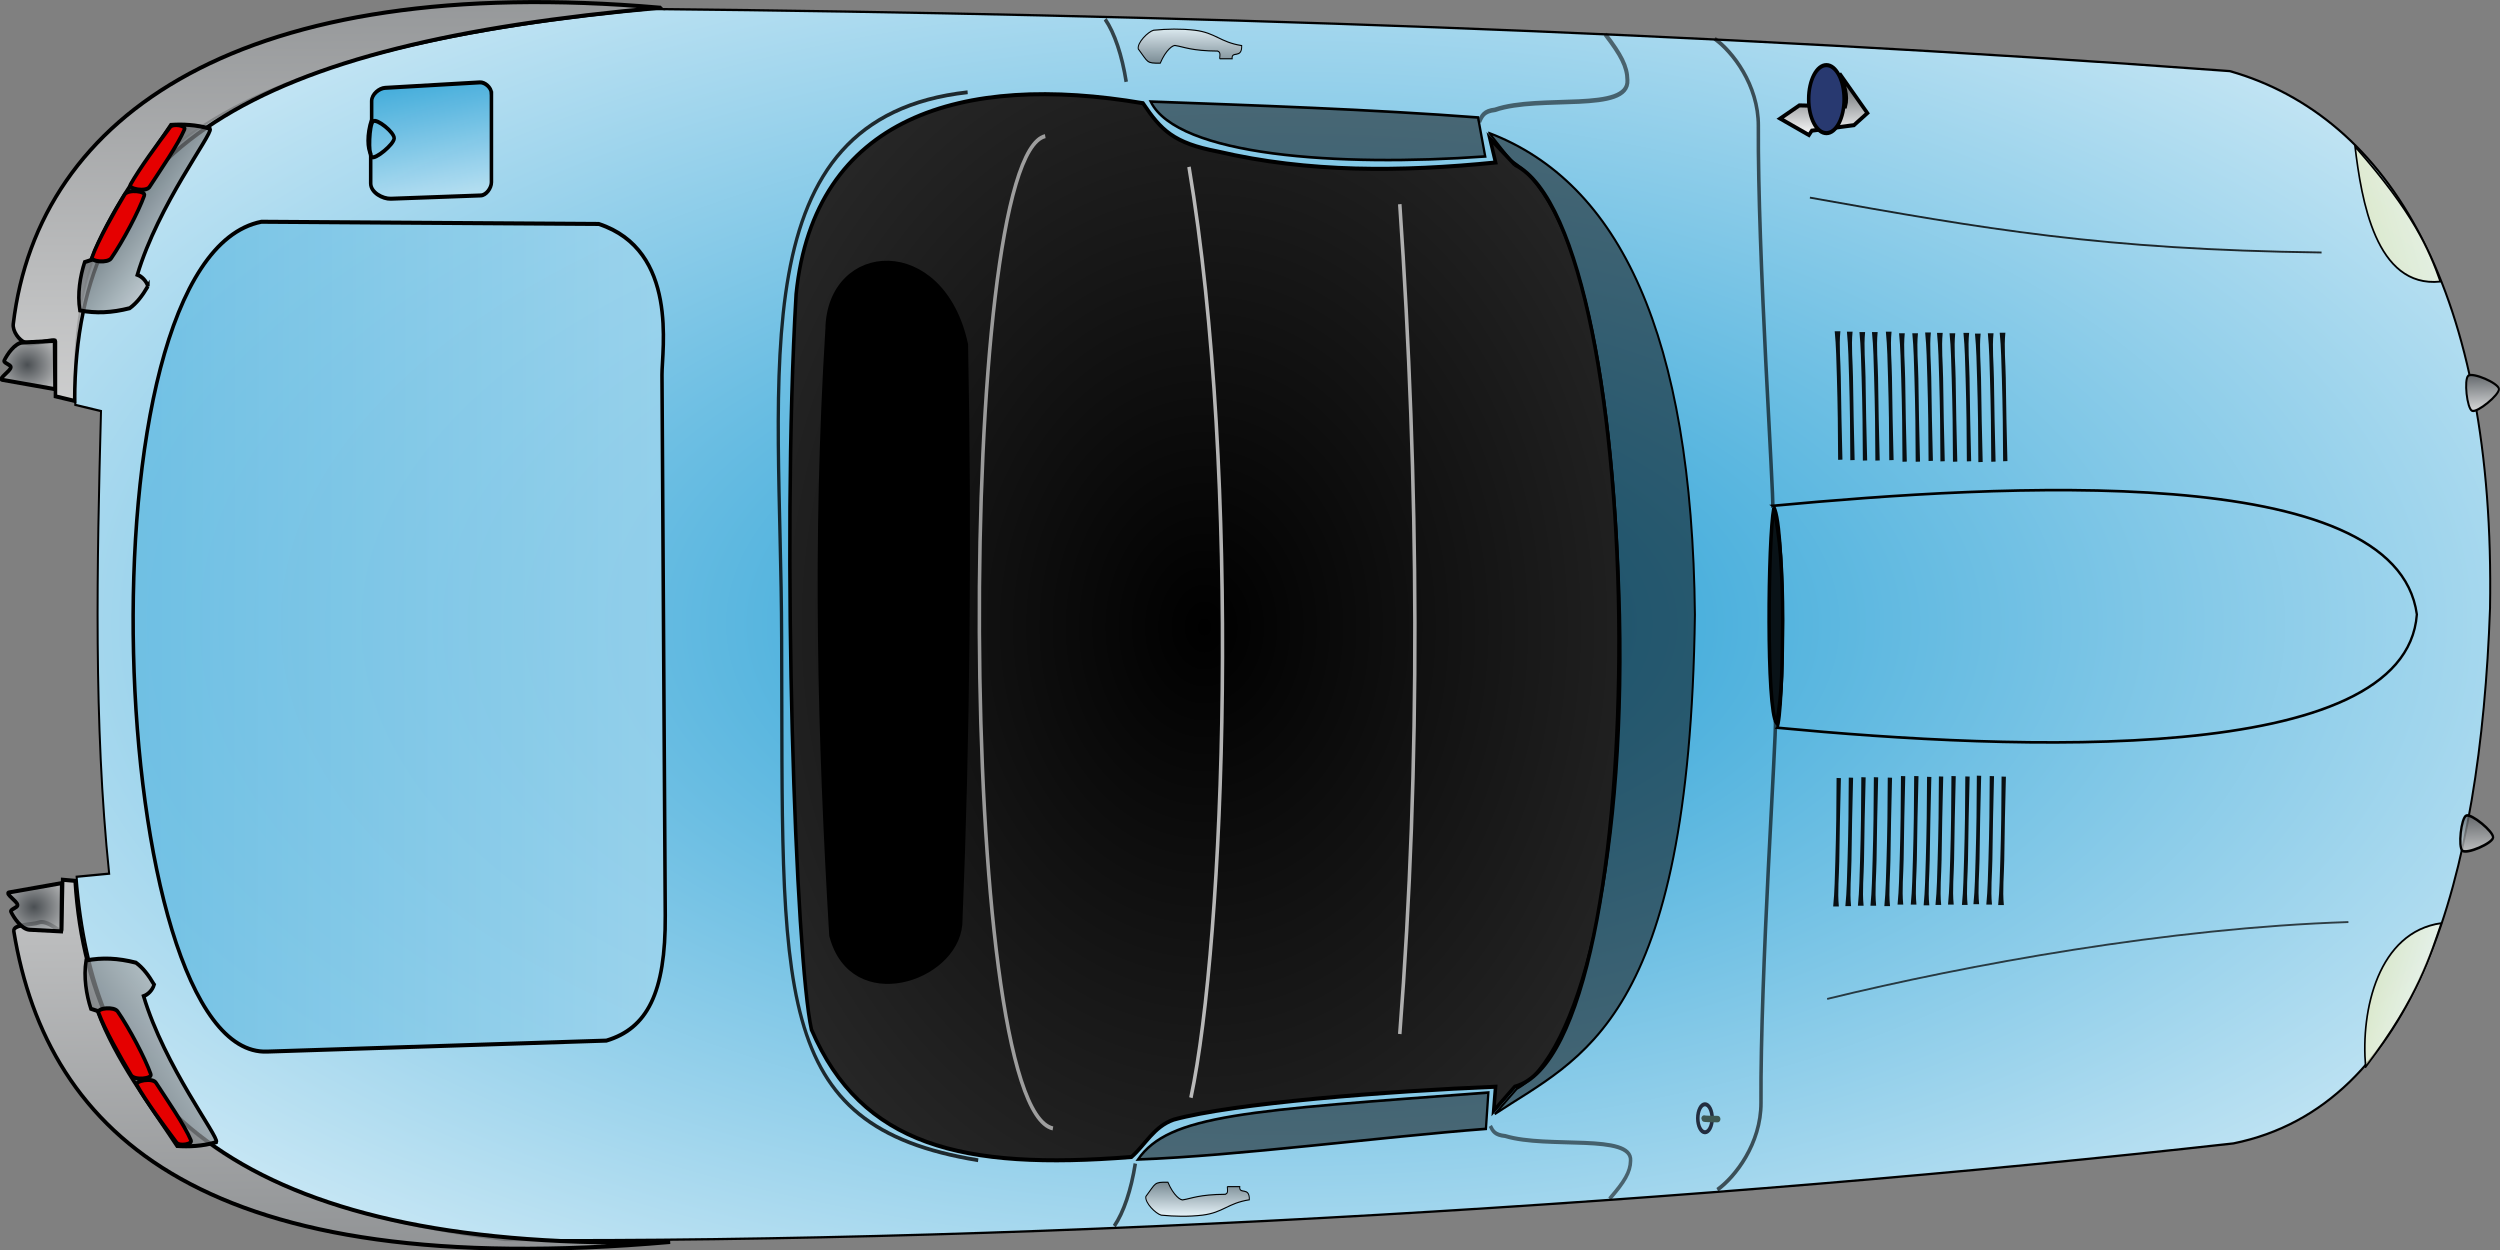 <?xml version="1.0" encoding="UTF-8" standalone="no"?>
<!-- Created with Inkscape (http://www.inkscape.org/) -->

<svg
   xmlns:dc="http://purl.org/dc/elements/1.1/"
   xmlns:cc="http://creativecommons.org/ns#"
   xmlns:rdf="http://www.w3.org/1999/02/22-rdf-syntax-ns#"
   xmlns:svg="http://www.w3.org/2000/svg"
   xmlns="http://www.w3.org/2000/svg"
   xmlns:xlink="http://www.w3.org/1999/xlink"
   xmlns:sodipodi="http://sodipodi.sourceforge.net/DTD/sodipodi-0.dtd"
   xmlns:inkscape="http://www.inkscape.org/namespaces/inkscape"
   id="svg1"
   sodipodi:docname="car15_h2.svg"
   viewBox="0 0 800.016 400.002"
   sodipodi:version="0.32"
   version="1.0"
   inkscape:version="0.48.4 r9939"
   width="100%"
   height="100%">
  <rect x="0" y="0" width="800.016" height="400.002" fill="#808080" stroke="none"/>
  <defs
     id="defs3">
    <linearGradient
       id="linearGradient924">
      <stop
         id="stop925"
         style="stop-color:#bfca54"
         offset="0" />
      <stop
         id="stop926"
         style="stop-color:#fff"
         offset="1" />
    </linearGradient>
    <linearGradient
       id="linearGradient909">
      <stop
         id="stop910"
         style="stop-color:#393f44"
         offset="0" />
      <stop
         id="stop911"
         style="stop-color:#fff"
         offset="1" />
    </linearGradient>
    <linearGradient
       id="linearGradient903">
      <stop
         id="stop904"
         style="stop-color:#1e9cd4"
         offset="0" />
      <stop
         id="stop905"
         style="stop-color:#fff"
         offset="1" />
    </linearGradient>
    <radialGradient
       id="radialGradient2047"
       xlink:href="#linearGradient903"
       gradientUnits="userSpaceOnUse"
       cy="345.03"
       cx="580.78"
       gradientTransform="scale(0.667,1.498)"
       r="502.59"
       inkscape:collect="always" />
    <linearGradient
       id="linearGradient2049"
       y2="64.764"
       xlink:href="#linearGradient909"
       gradientUnits="userSpaceOnUse"
       x2="328.31"
       gradientTransform="scale(0.98,1.02)"
       y1="65.065"
       x1="307.33"
       inkscape:collect="always" />
    <radialGradient
       id="radialGradient2051"
       gradientUnits="userSpaceOnUse"
       cy="578.67"
       cx="366.75"
       gradientTransform="scale(1.059,0.944)"
       r="1340.2"
       inkscape:collect="always">
      <stop
         id="stop900"
         offset="0" />
      <stop
         id="stop901"
         style="stop-color:#fff"
         offset="1" />
    </radialGradient>
    <linearGradient
       id="linearGradient2053"
       y2="543.99"
       xlink:href="#linearGradient903"
       gradientUnits="userSpaceOnUse"
       x2="327.62"
       gradientTransform="scale(1.166,0.858)"
       y1="1332"
       x1="325.1"
       inkscape:collect="always" />
    <linearGradient
       id="linearGradient2055"
       y2="248.89"
       xlink:href="#linearGradient909"
       gradientUnits="userSpaceOnUse"
       x2="287"
       gradientTransform="scale(0.793,1.26)"
       y1="248.85"
       x1="258.47"
       inkscape:collect="always" />
    <linearGradient
       id="linearGradient2057"
       y2="750.75"
       xlink:href="#linearGradient903"
       gradientUnits="userSpaceOnUse"
       x2="290.32"
       gradientTransform="scale(0.91,1.099)"
       y1="762.09"
       x1="229.83"
       inkscape:collect="always" />
    <linearGradient
       id="linearGradient2059"
       y2="297.48"
       xlink:href="#linearGradient909"
       gradientUnits="userSpaceOnUse"
       x2="1073.4"
       gradientTransform="scale(0.542,1.844)"
       y1="296.65"
       x1="1045.4"
       inkscape:collect="always" />
    <linearGradient
       id="linearGradient2061"
       y2="299.53"
       xlink:href="#linearGradient909"
       gradientUnits="userSpaceOnUse"
       x2="352.13"
       gradientTransform="scale(0.542,1.844)"
       y1="300.36"
       x1="384.64"
       inkscape:collect="always" />
    <linearGradient
       id="linearGradient2063"
       y2="648.34"
       xlink:href="#linearGradient909"
       gradientUnits="userSpaceOnUse"
       x2="487.28"
       gradientTransform="scale(0.735,1.36)"
       y1="651.15"
       x1="5.042"
       inkscape:collect="always" />
    <linearGradient
       id="linearGradient2065"
       y2="594.92"
       xlink:href="#linearGradient909"
       gradientUnits="userSpaceOnUse"
       x2="572.16"
       gradientTransform="scale(0.702,1.424)"
       y1="586.77"
       x1="1088.8"
       inkscape:collect="always" />
    <linearGradient
       id="linearGradient2067"
       y2="1010.9"
       xlink:href="#linearGradient909"
       gradientUnits="userSpaceOnUse"
       x2="439.06"
       gradientTransform="scale(1.114,0.898)"
       y1="1075.7"
       x1="498.96"
       inkscape:collect="always" />
    <linearGradient
       id="linearGradient2069"
       y2="1022.4"
       xlink:href="#linearGradient909"
       gradientUnits="userSpaceOnUse"
       x2="245.22"
       gradientTransform="scale(1.114,0.898)"
       y1="1058"
       x1="208.47"
       inkscape:collect="always" />
    <radialGradient
       id="radialGradient2071"
       xlink:href="#linearGradient909"
       gradientUnits="userSpaceOnUse"
       cy="882.53"
       cx="338.68"
       gradientTransform="scale(0.893,1.12)"
       r="16.015"
       inkscape:collect="always" />
    <radialGradient
       id="radialGradient2073"
       xlink:href="#linearGradient909"
       gradientUnits="userSpaceOnUse"
       cy="880.27"
       cx="537.74"
       gradientTransform="scale(0.893,1.12)"
       r="17.284"
       inkscape:collect="always" />
    <linearGradient
       id="linearGradient2075"
       y2="105.9"
       xlink:href="#linearGradient924"
       gradientUnits="userSpaceOnUse"
       x2="414.83"
       gradientTransform="scale(1.275,0.784)"
       y1="192.22"
       x1="367.2"
       inkscape:collect="always" />
    <linearGradient
       id="linearGradient2077"
       y2="76.571"
       xlink:href="#linearGradient924"
       gradientUnits="userSpaceOnUse"
       x2="196.39"
       gradientTransform="scale(1.174,0.852)"
       y1="226.92"
       x1="261.44"
       inkscape:collect="always" />
    <linearGradient
       id="linearGradient2079"
       y2="66.929"
       xlink:href="#linearGradient909"
       gradientUnits="userSpaceOnUse"
       x2="475.92"
       gradientTransform="scale(0.981,1.02)"
       y1="67.232"
       x1="455.16"
       inkscape:collect="always" />
  </defs>
  <sodipodi:namedview
     id="base"
     bordercolor="#666666"
     inkscape:pageshadow="2"
     inkscape:window-y="35"
     pagecolor="#ffffff"
     inkscape:window-height="807"
     inkscape:zoom="0.43415837"
     inkscape:window-x="0"
     borderopacity="1.0"
     inkscape:current-layer="svg1"
     inkscape:cx="-25.656628"
     inkscape:cy="206.99421"
     inkscape:window-width="1440"
     inkscape:pageopacity="0.0"
     showgrid="false"
     fit-margin-top="0"
     fit-margin-left="0"
     fit-margin-right="0"
     fit-margin-bottom="0"
     inkscape:window-maximized="1" />
  <g
     id="g1972"
     transform="matrix(0,0.976,-0.852,0,850.882,-178.423)">
    <path
       id="path832"
       sodipodi:nodetypes="cccccccccc"
       style="fill:url(#radialGradient2047);fill-opacity:1;fill-rule:nonzero;stroke:#000000;stroke-width:0.75"
       d="m 382.23,63.446 c 88.52,3.626 163.3,27.611 175.48,96.384 19.21,196.57 32.71,444.35 31.67,649.25 -12.22,113.16 -49.37,154.55 -119.1,160.83 l -1.02,-12.22 c -49.28,5.86 -101.36,4.59 -151.67,3.06 l -2.03,9.67 c -71.77,3.22 -114.52,-35.29 -129.79,-216.31 1.7,-193.58 7.47,-393.26 20.36,-592.94 14.93,-60.06 72.61,-99.76 176.1,-97.724 z"
       inkscape:connector-curvature="0" />
    <path
       id="path933"
       sodipodi:nodetypes="czzz"
       style="fill:url(#linearGradient2049);fill-rule:evenodd;stroke:#000000;stroke-width:0.75"
       d="m 317.51,70.18 c 0.72,-1.919 -5.27,-10.317 -7.19,-10.077 -1.92,0.24 -5.52,9.837 -4.32,11.517 1.2,1.679 10.79,0.48 11.51,-1.44 z"
       inkscape:connector-curvature="0" />
    <path
       id="path826"
       sodipodi:nodetypes="ccccccccccccc"
       style="fill:url(#radialGradient2051);fill-rule:evenodd;stroke:#000000;stroke-width:1pt"
       d="m 236.81,429.75 c 22.31,-51.11 289.35,-53.26 302.31,0 l 7.92,7.92 -7.92,-0.72 c 1.44,40.67 5.4,98.61 10.79,120.92 2.28,7.44 8.16,10.56 12.24,15.84 4.44,63.82 -3.72,101.37 -41.75,120.2 -23.15,5.88 -157.15,11.4 -241.12,5.76 -58.31,-6.72 -72.7,-62.38 -62.63,-130.28 8.88,-6.84 13.08,-11.52 15.84,-28.07 6.96,-34.07 6.72,-68.86 3.6,-104.37 l -7.92,2.16 8.64,-9.36 z"
       inkscape:connector-curvature="0" />
    <path
       id="path827"
       sodipodi:nodetypes="cc"
       style="fill:none;stroke:#ffffff;stroke-width:1pt;stroke-opacity:0.648"
       d="m 249.76,472.94 c 92.14,-7.2 182.83,-7.92 272.08,0"
       inkscape:connector-curvature="0" />
    <path
       id="path828"
       sodipodi:nodetypes="cc"
       style="fill:none;stroke:#ffffff;stroke-width:1pt;stroke-opacity:0.695"
       d="M 542.72,551.39 C 490.65,538.68 339.98,532.44 237.53,552.11"
       inkscape:connector-curvature="0" />
    <path
       id="path829"
       sodipodi:nodetypes="cc"
       style="fill:none;stroke:#ffffff;stroke-width:1pt;stroke-opacity:0.57"
       d="m 227.45,606.1 c 6.96,33.59 318.39,33.35 325.34,-2.88"
       inkscape:connector-curvature="0" />
    <path
       id="path830"
       sodipodi:nodetypes="ccccc"
       style="fill:#000000;fill-rule:evenodd;stroke:#000000;stroke-width:2.5"
       d="m 290.79,687.43 c 69.46,4.92 133.52,3 198.66,-1.44 25.08,-7.56 14.16,-45.7 -3.6,-47.5 -60.46,-2.88 -126.68,-3.6 -190.02,-2.16 -35.51,8.75 -32.87,50.62 -5.04,51.1 z"
       inkscape:connector-curvature="0" />
    <path
       id="path831"
       sodipodi:nodetypes="csscccc"
       style="fill:url(#linearGradient2053);fill-opacity:0.75;fill-rule:evenodd;stroke:#000000;stroke-width:1pt"
       d="m 256.24,773.81 c 8.64,-30.11 41.43,-23.7 49.49,-23.76 l 177.22,-1.23 c 25.56,-0.18 37.09,6.93 41.05,22.11 l 3.6,127.4 c 2.16,60.46 -259.84,72.7 -272.08,2.16 l 0.72,-126.68 z"
       inkscape:connector-curvature="0" />
    <g
       id="g880">
      <path
         id="path837"
         style="fill:#000000;fill-opacity:0.918"
         d="m 291.9,245.48 c 4.78,0.55 10,-0.08 14.8,-0.15 9.1,-0.14 18.19,-0.33 27.29,-0.62 l 0.06,1.62 c -9.1,0.02 -18.19,0.16 -27.27,0.47 -4.96,0.19 -9.95,0.25 -14.88,0.81 v -2.13 z"
         inkscape:connector-curvature="0" />
      <path
         id="path838"
         style="fill:#000000;fill-opacity:0.918"
         d="m 291.94,259.09 c 4.78,0.55 10,-0.08 14.8,-0.15 9.1,-0.14 18.19,-0.33 27.29,-0.61 l 0.06,1.62 c -9.1,0.02 -18.19,0.16 -27.27,0.47 -4.95,0.18 -9.95,0.24 -14.88,0.81 v -2.14 z"
         inkscape:connector-curvature="0" />
      <path
         id="path839"
         style="fill:#000000;fill-opacity:0.918"
         d="m 292.07,283.27 c 4.78,0.55 10,-0.08 14.8,-0.15 9.09,-0.14 18.19,-0.33 27.29,-0.62 l 0.05,1.63 c -9.09,0.01 -18.18,0.16 -27.27,0.47 -4.95,0.18 -9.95,0.24 -14.87,0.81 v -2.14 z"
         inkscape:connector-curvature="0" />
      <path
         id="path840"
         style="fill:#000000;fill-opacity:0.918"
         d="m 291.94,269.02 c 4.78,0.55 10,-0.08 14.8,-0.15 9.1,-0.14 18.19,-0.33 27.29,-0.62 l 0.06,1.63 c -9.1,0.01 -18.19,0.16 -27.27,0.47 -4.95,0.18 -9.95,0.24 -14.88,0.81 v -2.14 z"
         inkscape:connector-curvature="0" />
      <path
         id="path841"
         style="fill:#000000;fill-opacity:0.918"
         d="m 292.07,278.31 c 4.78,0.55 10,-0.08 14.8,-0.15 9.09,-0.14 18.19,-0.33 27.29,-0.62 l 0.05,1.63 c -9.09,0.01 -18.18,0.15 -27.27,0.46 -4.95,0.19 -9.95,0.25 -14.87,0.81 v -2.13 z"
         inkscape:connector-curvature="0" />
      <path
         id="path842"
         style="fill:#000000;fill-opacity:0.918"
         d="m 292.19,254.77 c 4.78,0.55 10.01,-0.08 14.8,-0.15 9.1,-0.14 18.2,-0.33 27.29,-0.62 l 0.06,1.63 c -9.09,0.01 -18.18,0.15 -27.27,0.47 -4.95,0.18 -9.95,0.24 -14.88,0.8 v -2.13 z"
         inkscape:connector-curvature="0" />
      <path
         id="path843"
         style="fill:#000000;fill-opacity:0.918"
         d="m 292.07,249.93 c 4.78,0.55 10,-0.08 14.8,-0.15 9.09,-0.14 18.19,-0.33 27.29,-0.62 l 0.05,1.63 c -9.09,0.01 -18.18,0.16 -27.27,0.47 -4.95,0.18 -9.95,0.24 -14.87,0.81 v -2.14 z"
         inkscape:connector-curvature="0" />
      <path
         id="path844"
         style="fill:#000000;fill-opacity:0.918"
         d="m 291.81,273.47 c 4.78,0.55 10.01,-0.08 14.8,-0.15 9.1,-0.14 18.2,-0.33 27.29,-0.62 l 0.06,1.63 c -9.09,0.01 -18.18,0.16 -27.27,0.47 -4.95,0.18 -9.95,0.24 -14.88,0.81 v -2.14 z"
         inkscape:connector-curvature="0" />
      <path
         id="path845"
         style="fill:#000000;fill-opacity:0.918"
         d="m 292.07,264.31 c 4.78,0.55 10,-0.08 14.8,-0.15 9.09,-0.14 18.19,-0.33 27.29,-0.62 l 0.05,1.63 c -9.09,0.01 -18.18,0.16 -27.27,0.47 -4.95,0.18 -9.95,0.24 -14.87,0.81 v -2.14 z"
         inkscape:connector-curvature="0" />
      <path
         id="path846"
         style="fill:#000000;fill-opacity:0.918"
         d="m 291.56,288.23 c 4.78,0.55 10,-0.08 14.8,-0.15 9.09,-0.14 18.19,-0.33 27.29,-0.62 l 0.05,1.63 c -9.09,0.01 -18.18,0.16 -27.26,0.47 -4.96,0.18 -9.95,0.24 -14.88,0.81 v -2.14 z"
         inkscape:connector-curvature="0" />
      <path
         id="path847"
         style="fill:#000000;fill-opacity:0.918"
         d="m 291.68,293.45 c 4.79,0.55 10.01,-0.08 14.8,-0.15 9.1,-0.14 18.2,-0.33 27.3,-0.62 l 0.05,1.63 c -9.09,0.01 -18.18,0.16 -27.27,0.47 -4.95,0.18 -9.95,0.24 -14.88,0.81 v -2.14 z"
         inkscape:connector-curvature="0" />
      <path
         id="path848"
         style="fill:#000000;fill-opacity:0.918"
         d="m 291.68,298.16 c 4.79,0.55 10.01,-0.08 14.8,-0.15 9.1,-0.14 18.2,-0.33 27.3,-0.62 l 0.05,1.62 c -9.09,0.02 -18.18,0.16 -27.27,0.47 -4.95,0.19 -9.95,0.25 -14.88,0.81 v -2.13 z"
         inkscape:connector-curvature="0" />
      <path
         id="path849"
         style="fill:#000000;fill-opacity:0.918"
         d="m 291.56,302.87 c 4.78,0.55 10,-0.08 14.8,-0.15 9.09,-0.15 18.19,-0.34 27.29,-0.62 l 0.05,1.62 c -9.09,0.02 -18.18,0.16 -27.26,0.47 -4.96,0.19 -9.95,0.24 -14.88,0.81 v -2.13 z"
         inkscape:connector-curvature="0" />
      <path
         id="path850"
         style="fill:#000000;fill-opacity:0.918"
         d="m 291.43,307.45 c 4.78,0.55 10,-0.08 14.8,-0.15 9.1,-0.15 18.2,-0.33 27.29,-0.62 l 0.06,1.62 c -9.1,0.02 -18.18,0.16 -27.27,0.47 -4.95,0.19 -9.95,0.25 -14.88,0.81 v -2.13 z"
         inkscape:connector-curvature="0" />
    </g>
    <g
       id="g865">
      <path
         id="path851"
         style="fill:#000000;fill-opacity:0.918"
         d="m 479.56,246.05 c -4.78,0.55 -10,-0.08 -14.79,-0.15 -9.1,-0.14 -18.2,-0.33 -27.3,-0.62 l -0.05,1.63 c 9.09,0.01 18.18,0.16 27.27,0.47 4.95,0.18 9.95,0.24 14.87,0.81 v -2.14 z"
         inkscape:connector-curvature="0" />
      <path
         id="path852"
         style="fill:#000000;fill-opacity:0.918"
         d="m 479.52,259.67 c -4.78,0.55 -10,-0.08 -14.8,-0.15 -9.09,-0.14 -18.19,-0.33 -27.29,-0.62 l -0.05,1.63 c 9.09,0.01 18.18,0.16 27.26,0.47 4.96,0.18 9.95,0.24 14.88,0.8 v -2.13 z"
         inkscape:connector-curvature="0" />
      <path
         id="path853"
         style="fill:#000000;fill-opacity:0.918"
         d="m 479.4,283.84 c -4.78,0.55 -10.01,-0.08 -14.8,-0.15 -9.1,-0.14 -18.2,-0.33 -27.3,-0.61 l -0.05,1.62 c 9.09,0.02 18.18,0.16 27.27,0.47 4.95,0.18 9.95,0.24 14.88,0.81 v -2.14 z"
         inkscape:connector-curvature="0" />
      <path
         id="path854"
         style="fill:#000000;fill-opacity:0.918"
         d="m 479.52,269.59 c -4.78,0.55 -10,-0.08 -14.8,-0.15 -9.09,-0.14 -18.19,-0.33 -27.29,-0.62 l -0.05,1.63 c 9.09,0.01 18.18,0.16 27.26,0.47 4.96,0.18 9.95,0.24 14.88,0.81 v -2.14 z"
         inkscape:connector-curvature="0" />
      <path
         id="path855"
         style="fill:#000000;fill-opacity:0.918"
         d="m 479.4,278.88 c -4.78,0.55 -10.01,-0.08 -14.8,-0.15 -9.1,-0.14 -18.2,-0.33 -27.3,-0.62 l -0.05,1.63 c 9.09,0.01 18.18,0.16 27.27,0.47 4.95,0.18 9.95,0.24 14.88,0.81 v -2.14 z"
         inkscape:connector-curvature="0" />
      <path
         id="path856"
         style="fill:#000000;fill-opacity:0.918"
         d="m 479.27,255.34 c -4.78,0.55 -10.01,-0.08 -14.8,-0.15 -9.1,-0.14 -18.2,-0.33 -27.29,-0.62 l -0.06,1.63 c 9.09,0.01 18.18,0.16 27.27,0.47 4.95,0.18 9.95,0.24 14.88,0.81 v -2.14 z"
         inkscape:connector-curvature="0" />
      <path
         id="path857"
         style="fill:#000000;fill-opacity:0.918"
         d="m 479.4,250.51 c -4.78,0.55 -10.01,-0.08 -14.8,-0.15 -9.1,-0.14 -18.2,-0.33 -27.3,-0.62 l -0.05,1.62 c 9.09,0.02 18.18,0.16 27.27,0.47 4.95,0.19 9.95,0.25 14.88,0.81 v -2.13 z"
         inkscape:connector-curvature="0" />
      <path
         id="path858"
         style="fill:#000000;fill-opacity:0.918"
         d="m 479.65,274.05 c -4.78,0.55 -10,-0.08 -14.8,-0.15 -9.1,-0.15 -18.2,-0.33 -27.29,-0.62 l -0.06,1.62 c 9.1,0.02 18.18,0.16 27.27,0.47 4.95,0.19 9.95,0.25 14.88,0.81 v -2.13 z"
         inkscape:connector-curvature="0" />
      <path
         id="path859"
         style="fill:#000000;fill-opacity:0.918"
         d="m 479.4,264.89 c -4.78,0.55 -10.01,-0.08 -14.8,-0.15 -9.1,-0.15 -18.2,-0.34 -27.3,-0.62 l -0.05,1.62 c 9.09,0.02 18.18,0.16 27.27,0.47 4.95,0.19 9.95,0.24 14.88,0.81 v -2.13 z"
         inkscape:connector-curvature="0" />
      <path
         id="path860"
         style="fill:#000000;fill-opacity:0.918"
         d="m 479.9,288.81 c -4.78,0.55 -10,-0.08 -14.79,-0.15 -9.1,-0.15 -18.2,-0.33 -27.3,-0.62 l -0.05,1.62 c 9.09,0.02 18.18,0.16 27.27,0.47 4.95,0.19 9.95,0.25 14.87,0.81 v -2.13 z"
         inkscape:connector-curvature="0" />
      <path
         id="path861"
         style="fill:#000000;fill-opacity:0.918"
         d="m 479.78,294.02 c -4.78,0.55 -10.01,-0.08 -14.8,-0.15 -9.1,-0.14 -18.2,-0.33 -27.29,-0.61 l -0.06,1.62 c 9.09,0.02 18.18,0.16 27.27,0.47 4.95,0.18 9.95,0.24 14.88,0.81 v -2.14 z"
         inkscape:connector-curvature="0" />
      <path
         id="path862"
         style="fill:#000000;fill-opacity:0.918"
         d="m 479.78,298.73 c -4.78,0.55 -10.01,-0.08 -14.8,-0.15 -9.1,-0.14 -18.2,-0.33 -27.29,-0.62 l -0.06,1.63 c 9.09,0.01 18.18,0.16 27.27,0.47 4.95,0.18 9.95,0.24 14.88,0.81 v -2.14 z"
         inkscape:connector-curvature="0" />
      <path
         id="path863"
         style="fill:#000000;fill-opacity:0.918"
         d="m 479.9,303.44 c -4.78,0.55 -10,-0.08 -14.79,-0.15 -9.1,-0.14 -18.2,-0.33 -27.3,-0.62 l -0.05,1.63 c 9.09,0.01 18.18,0.16 27.27,0.47 4.95,0.18 9.95,0.24 14.87,0.81 v -2.14 z"
         inkscape:connector-curvature="0" />
      <path
         id="path864"
         style="fill:#000000;fill-opacity:0.918"
         d="m 480.03,308.02 c -4.78,0.55 -10,-0.08 -14.8,-0.15 -9.1,-0.14 -18.19,-0.33 -27.29,-0.62 l -0.06,1.63 c 9.1,0.01 18.19,0.16 27.27,0.47 4.96,0.18 9.95,0.24 14.88,0.81 v -2.14 z"
         inkscape:connector-curvature="0" />
    </g>
    <path
       id="path895"
       sodipodi:nodetypes="cccc"
       style="fill:none;stroke:#000000;stroke-width:1.127pt;stroke-opacity:0.538"
       d="m 194.04,395.77 c 6.83,-6 10.61,-8.24 14.99,-8.33 10.91,-0.81 4.69,32.8 9.79,49.74 0.41,4.12 1.89,4.89 3.98,5.92"
       inkscape:connector-curvature="0" />
    <path
       id="path896"
       sodipodi:nodetypes="cccc"
       style="fill:none;stroke:#000000;stroke-width:1pt;stroke-opacity:0.538"
       d="m 575.89,394.15 c -5.68,-5.68 -8.82,-7.8 -12.47,-7.89 -9.07,-0.76 -3.9,31.05 -8.14,47.08 -0.34,3.9 -1.57,4.62 -3.31,5.6"
       inkscape:connector-curvature="0" />
    <path
       id="path897"
       sodipodi:nodetypes="cccc"
       style="fill:none;stroke:#000000;stroke-width:0.875"
       d="m 421.42,331.16 c 7.47,-89.75 12.9,-235.99 -37.15,-240.23 -50.56,7.804 -42.59,156.08 -35.63,241.76 2.63,-4.84 69.64,-4.33 72.78,-1.53 z"
       inkscape:connector-curvature="0" />
    <path
       id="path898"
       sodipodi:nodetypes="cccc"
       style="fill:#000000;fill-opacity:0.897;fill-rule:evenodd;stroke:#000000;stroke-width:1pt"
       d="m 349.4,332.43 c 10.01,2.21 66.08,2.89 70.5,-1.01 -9.93,-2.3 -19.85,-2.04 -33.6,-2.3 -17.13,0.09 -27.14,0.94 -36.9,3.31 z"
       inkscape:connector-curvature="0" />
    <path
       id="path899"
       sodipodi:nodetypes="ccc"
       style="fill:none;stroke:#000000;stroke-width:1pt;stroke-opacity:0.631"
       d="m 572.9,353.66 c -4.12,-6.6 -15.08,-16.45 -28.56,-16.39 -42.17,0.29 -121.41,-5.89 -125.25,-5.41"
       inkscape:connector-curvature="0" />
    <path
       id="path900"
       sodipodi:nodetypes="ccc"
       style="fill:none;stroke:#000000;stroke-width:1pt;stroke-opacity:0.634"
       d="m 195.53,354.65 c 4.13,-6.6 15.09,-16.45 28.57,-16.39 42.17,0.29 121.4,-5.89 125.24,-5.41"
       inkscape:connector-curvature="0" />
    <path
       id="path905"
       sodipodi:nodetypes="ccccccccc"
       style="fill:url(#linearGradient2055);fill-rule:evenodd;stroke:#000000;stroke-width:1pt"
       d="m 206.94,307.75 12.95,-10.44 3.96,5.04 1.8,15.83 1.44,1.08 -5.4,10.8 -4.32,-7.2 0.36,-17.27 c -3.59,-1.08 -7.19,0.36 -10.79,2.16 z"
       inkscape:connector-curvature="0" />
    <path
       id="path904"
       sodipodi:rx="10.976698"
       sodipodi:ry="6.6579967"
       style="fill:#283970;fill-rule:evenodd;stroke:#000000;stroke-width:1pt"
       sodipodi:type="arc"
       d="m 226.372,312.965 c 0,3.677 -4.914,6.658 -10.977,6.658 -6.062,0 -10.977,-2.981 -10.977,-6.658 0,-3.677 4.914,-6.658 10.977,-6.658 6.062,0 10.977,2.981 10.977,6.658 z"
       transform="matrix(1.016,0,0,1,-3.528,-0.266)"
       sodipodi:cy="312.96463"
       sodipodi:cx="215.3952" />
    <path
       id="path906"
       sodipodi:rx="4.5886197"
       sodipodi:ry="2.699188"
       style="fill:none;stroke:#232d3f;stroke-width:1pt"
       sodipodi:type="arc"
       d="m 554.053,358.311 c 0,1.491 -2.054,2.699 -4.589,2.699 -2.534,0 -4.589,-1.208 -4.589,-2.699 0,-1.491 2.054,-2.699 4.589,-2.699 2.534,0 4.589,1.208 4.589,2.699 z"
       sodipodi:cy="358.311"
       sodipodi:cx="549.46466" />
    <path
       id="path907"
       style="fill-rule:evenodd;stroke:#3d5852;stroke-width:2.125;stroke-linecap:round"
       d="m 549.73,353.57 c 0,5.04 -0.18,5.04 -0.18,5.04"
       inkscape:connector-curvature="0" />
    <path
       id="path909"
       sodipodi:nodetypes="czzzzcczzzz"
       style="fill:url(#linearGradient2057);fill-opacity:0.75;fill-rule:evenodd;stroke:#000000;stroke-width:1pt"
       d="m 213.42,814.11 h 29.15 c 1.95,0 4.25,2.01 4.32,3.96 l 1.08,33.83 c 0.09,3.03 -2.02,7.56 -5.04,7.56 h -9.72 c -1.56,1.14 -6.18,1.56 -11.16,-0.36 h -6.11 c -2.22,0 -4.21,-2.83 -4.32,-5.04 l -1.8,-35.63 c -0.1,-1.87 1.72,-4.32 3.6,-4.32 z"
       inkscape:connector-curvature="0" />
    <path
       id="path910"
       sodipodi:nodetypes="czzz"
       style="fill:none;stroke:#000000;stroke-width:1pt"
       d="m 222.59,858.56 c -1.02,-1.41 3.63,-8.01 5.58,-7.92 1.95,0.09 7.05,7.14 6.12,8.46 -0.93,1.32 -10.68,0.87 -11.7,-0.54 z"
       inkscape:connector-curvature="0" />
    <path
       id="path911"
       sodipodi:nodetypes="cccccccccc"
       style="fill:url(#linearGradient2059);fill-opacity:0.75;fill-rule:evenodd;stroke:#000000;stroke-width:0.375"
       d="m 571.87,537.72 c 2.28,-0.3 2.13,0.12 2.52,0.72 0.06,9.86 1.38,12.71 1.8,15.83 0.33,0.93 -1.41,3.66 -5.76,5.76 -0.06,5.37 0.24,4.44 4.68,8.28 2.04,0.42 5.61,-3.66 6.12,-5.76 0.44,-5.07 0.53,-10.23 0,-15.48 -0.87,-7.94 -3.9,-9.41 -5.04,-17.63 -4.5,-0.15 -1.53,3.93 -4.32,3.6 v 4.68 z"
       inkscape:connector-curvature="0" />
    <path
       id="path912"
       sodipodi:nodetypes="cccccccccc"
       style="fill:url(#linearGradient2061);fill-opacity:0.75;fill-rule:evenodd;stroke:#000000;stroke-width:0.375"
       d="m 202.08,540.58 c -2.28,-0.3 -2.13,0.12 -2.52,0.72 -0.06,9.87 -1.38,12.72 -1.8,15.84 -0.33,0.93 1.41,3.66 5.76,5.76 0.06,5.36 -0.24,4.44 -4.68,8.27 -2.04,0.42 -5.61,-3.65 -6.12,-5.75 -0.44,-5.07 -0.53,-10.23 0,-15.48 0.87,-7.95 3.9,-9.42 5.04,-17.63 4.5,-0.15 1.53,3.92 4.32,3.59 v 4.68 z"
       inkscape:connector-curvature="0" />
    <path
       id="path913"
       sodipodi:nodetypes="cccc"
       style="fill:#000000;fill-opacity:0.502;fill-rule:evenodd;stroke:#000000;stroke-width:0.875"
       d="m 221.33,443.54 12.78,-2.69 c 3.45,55.02 -0.12,115.58 -18,125.66 1.2,-37.37 2.58,-83.63 5.22,-122.97 z"
       inkscape:connector-curvature="0" />
    <path
       id="path914"
       sodipodi:nodetypes="cccc"
       style="fill:#000000;fill-opacity:0.502;fill-rule:evenodd;stroke:#000000;stroke-width:0.875"
       d="m 552.94,440.59 -11.91,-0.92 c 5.94,90.97 7.25,119.96 21.95,131.61 -1.2,-37.37 -7.4,-91.34 -10.04,-130.69 z"
       inkscape:connector-curvature="0" />
    <path
       id="path915"
       sodipodi:nodetypes="csc"
       style="fill:none;stroke:#000000;stroke-width:1.25;stroke-opacity:0.801"
       d="m 213.06,635.25 c 8.33,85.89 91.48,70.05 178.86,69.86 116.49,-0.61 160.09,4.94 171.31,-73.82"
       inkscape:connector-curvature="0" />
    <path
       id="path916"
       sodipodi:nodetypes="ccccccc"
       style="fill:#000000;fill-opacity:0.502;fill-rule:evenodd;stroke:#000000;stroke-width:0.75"
       d="m 226.43,439.33 c 16.32,-48.94 66.04,-76.16 157.93,-77.24 133.88,2.04 145.02,42.9 163.74,75.17 l -8.26,-8.23 c -10.8,-22.67 -70.9,-41.03 -155.48,-38.87 -88.53,2.64 -136.54,18.3 -149.13,41.21 l -8.8,7.96 z"
       inkscape:connector-curvature="0" />
    <path
       id="path917"
       sodipodi:nodetypes="csssccc"
       style="fill:url(#linearGradient2063);fill-opacity:0.75;fill-rule:evenodd;stroke:#000000;stroke-width:1pt"
       d="m 185.34,750.77 c -11.87,156.92 34.97,233.53 103.65,242.93 2.45,0.35 5.37,-2.24 6.12,-4.32 1.16,-3.2 -1.68,-11.52 -0.36,-11.52 h 18 l 1.52,-7.22 c -83.85,0 -117.05,-67.27 -128.93,-219.87 z"
       inkscape:connector-curvature="0" />
    <path
       id="path919"
       sodipodi:nodetypes="csssccc"
       style="fill:url(#linearGradient2065);fill-opacity:0.75;fill-rule:evenodd;stroke:#000000;stroke-width:1pt"
       d="m 590.02,746.98 c 13.32,174.19 -34.6,233.88 -101.85,246.52 -2.44,0.42 -2.12,-7.27 -2.88,-9.35 -1.16,-3.2 3.84,-8.61 2.52,-8.64 l -16.55,-0.36 0.36,-4.68 c 76.65,-5.4 121.84,-69.26 118.4,-223.49 z"
       inkscape:connector-curvature="0" />
    <path
       id="path920"
       sodipodi:nodetypes="cc"
       style="fill:none;stroke:#000000;stroke-width:1pt;stroke-opacity:0.689"
       d="m 564.31,572.27 c 8.64,1.56 16.02,4.38 20.51,7.91"
       inkscape:connector-curvature="0" />
    <path
       id="path921"
       sodipodi:nodetypes="cc"
       style="fill:none;stroke:#000000;stroke-width:1pt;stroke-opacity:0.689"
       d="m 209.64,575.69 c -8.64,1.56 -16.02,4.37 -20.52,7.91"
       inkscape:connector-curvature="0" />
    <path
       id="path922"
       sodipodi:nodetypes="ccccccccc"
       style="fill:url(#linearGradient2067);fill-opacity:0.75;fill-rule:evenodd;stroke:#000000;stroke-width:1pt"
       d="m 505.65,940.8 c -3.12,2.1 -5.52,4.19 -7.2,6.83 -1.5,6.78 -1.74,12.66 -0.72,18.72 5.46,1.02 11.28,-0.12 15.84,-1.8 l 0.72,-2.52 c 15.83,-6.72 30.41,-19.37 44.26,-29.87 0.24,-4.26 0.12,-9.42 -1.26,-14.76 -1.74,-0.96 -24.89,19.5 -47.86,27.35 -0.54,-1.67 -1.98,-3.35 -3.78,-3.95 z"
       inkscape:connector-curvature="0" />
    <path
       id="path923"
       sodipodi:nodetypes="ccccccccc"
       style="fill:url(#linearGradient2069);fill-opacity:0.75;fill-rule:evenodd;stroke:#000000;stroke-width:1pt"
       d="m 276.68,943.14 c 3.12,2.1 5.51,4.2 7.19,6.84 1.5,6.77 1.74,12.65 0.72,18.71 -5.45,1.02 -11.27,-0.12 -15.83,-1.8 l -0.72,-2.52 C 252.2,957.65 237.63,945 223.77,934.5 c -0.24,-4.26 -0.12,-9.42 1.26,-14.75 1.74,-0.96 24.89,19.49 47.87,27.35 0.54,-1.68 1.98,-3.36 3.78,-3.96 z"
       inkscape:connector-curvature="0" />
    <path
       id="path924"
       sodipodi:nodetypes="cssss"
       style="fill:#e50000;fill-rule:evenodd;stroke:#000000;stroke-width:1pt"
       d="m 514.83,961.67 c -1.52,0.67 -2.09,-5.89 -0.36,-7.2 5.7,-4.49 15.25,-10.26 20.51,-12.41 1.56,-0.82 2.21,6.16 0.36,7.37 -5.67,3.92 -15.17,10.05 -20.51,12.24 z"
       inkscape:connector-curvature="0" />
    <path
       id="path925"
       sodipodi:nodetypes="cssss"
       style="fill:#e50000;fill-rule:evenodd;stroke:#000000;stroke-width:1pt"
       d="m 537.86,940.08 c 5.45,-4.02 13.68,-10.61 18.89,-13.14 1.2,-0.62 2.02,4.33 0.72,5.4 -5.84,4.99 -13.48,11.45 -18.89,14.93 -1.42,0.96 -2.57,-5.9 -0.72,-7.19 z"
       inkscape:connector-curvature="0" />
    <path
       id="path926"
       sodipodi:nodetypes="cssss"
       style="fill:#e50000;fill-rule:evenodd;stroke:#000000;stroke-width:1pt"
       d="m 267.11,964.1 c 1.51,0.67 2.09,-5.89 0.36,-7.2 -5.71,-4.48 -15.26,-10.25 -20.52,-12.41 -1.56,-0.82 -2.21,6.16 -0.36,7.38 5.68,3.91 15.17,10.04 20.52,12.23 z"
       inkscape:connector-curvature="0" />
    <path
       id="path927"
       sodipodi:nodetypes="cssss"
       style="fill:#e50000;fill-rule:evenodd;stroke:#000000;stroke-width:1pt"
       d="m 244.07,942.51 c -5.45,-4.02 -13.68,-10.61 -18.89,-13.14 -1.2,-0.62 -2.01,4.34 -0.72,5.4 5.84,4.99 13.48,11.45 18.9,14.94 1.41,0.95 2.56,-5.9 0.71,-7.2 z"
       inkscape:connector-curvature="0" />
    <path
       id="path928"
       sodipodi:nodetypes="csssccs"
       style="fill:url(#radialGradient2071);fill-opacity:0.75;fill-rule:evenodd;stroke:#000000;stroke-width:1pt"
       d="m 295.11,990.1 c 0.14,3.06 3.96,5.92 5.94,7.02 0.72,0.4 1.35,-2.61 2.16,-2.52 1.29,0.15 3.87,4.97 4.14,3.24 l 3.06,-19.8 -15.84,0.18 0.54,11.88 z"
       inkscape:connector-curvature="0" />
    <path
       id="path929"
       sodipodi:nodetypes="csssccs"
       style="fill:url(#radialGradient2073);fill-opacity:0.75;fill-rule:evenodd;stroke:#000000;stroke-width:1pt"
       d="m 487.65,987.57 c -0.14,3.07 -3.95,5.92 -5.93,7.02 -0.72,0.4 -1.35,-2.61 -2.16,-2.52 -1.29,0.15 -3.88,4.97 -4.14,3.24 l -3.06,-19.79 15.83,0.18 -0.54,11.87 z"
       inkscape:connector-curvature="0" />
    <path
       id="path930"
       sodipodi:nodetypes="ccc"
       style="fill:url(#linearGradient2075);fill-opacity:0.75;fill-rule:evenodd;stroke:#000000;stroke-width:0.625"
       d="M 532.64,110.17 C 508.89,89.772 495.93,85.933 485.49,81.734 c 2.88,23.636 28.44,30.356 47.15,28.436 z"
       inkscape:connector-curvature="0" />
    <path
       id="path931"
       sodipodi:nodetypes="ccc"
       style="fill:url(#linearGradient2077);fill-opacity:0.75;fill-rule:evenodd;stroke:#000000;stroke-width:0.625"
       d="M 230.87,114.15 C 252.46,92.316 264.7,86.318 275.14,82.119 277.3,106.47 248.15,111.75 230.87,114.15 z"
       inkscape:connector-curvature="0" />
    <path
       id="path932"
       sodipodi:nodetypes="czzz"
       style="fill:url(#linearGradient2079);fill-opacity:0.75;fill-rule:evenodd;stroke:#000000;stroke-width:0.875"
       d="m 450.22,72.377 c -0.72,-1.919 5.28,-10.317 7.2,-10.077 1.92,0.24 5.52,9.837 4.32,11.517 -1.2,1.679 -10.8,0.479 -11.52,-1.44 z"
       inkscape:connector-curvature="0" />
    <path
       id="path934"
       sodipodi:nodetypes="cc"
       style="fill:none;stroke:#000000;stroke-width:0.625;stroke-opacity:0.813"
       d="m 265.6,126.72 c -0.96,82.78 -7.68,125.96 -17.99,192.18"
       inkscape:connector-curvature="0" />
    <path
       id="path935"
       sodipodi:nodetypes="cc"
       style="fill:none;stroke:#000000;stroke-width:0.625;stroke-opacity:0.716"
       d="m 485.13,116.64 c 1.92,67.42 13.92,142.76 25.2,195.78"
       inkscape:connector-curvature="0" />
  </g>
</svg>
